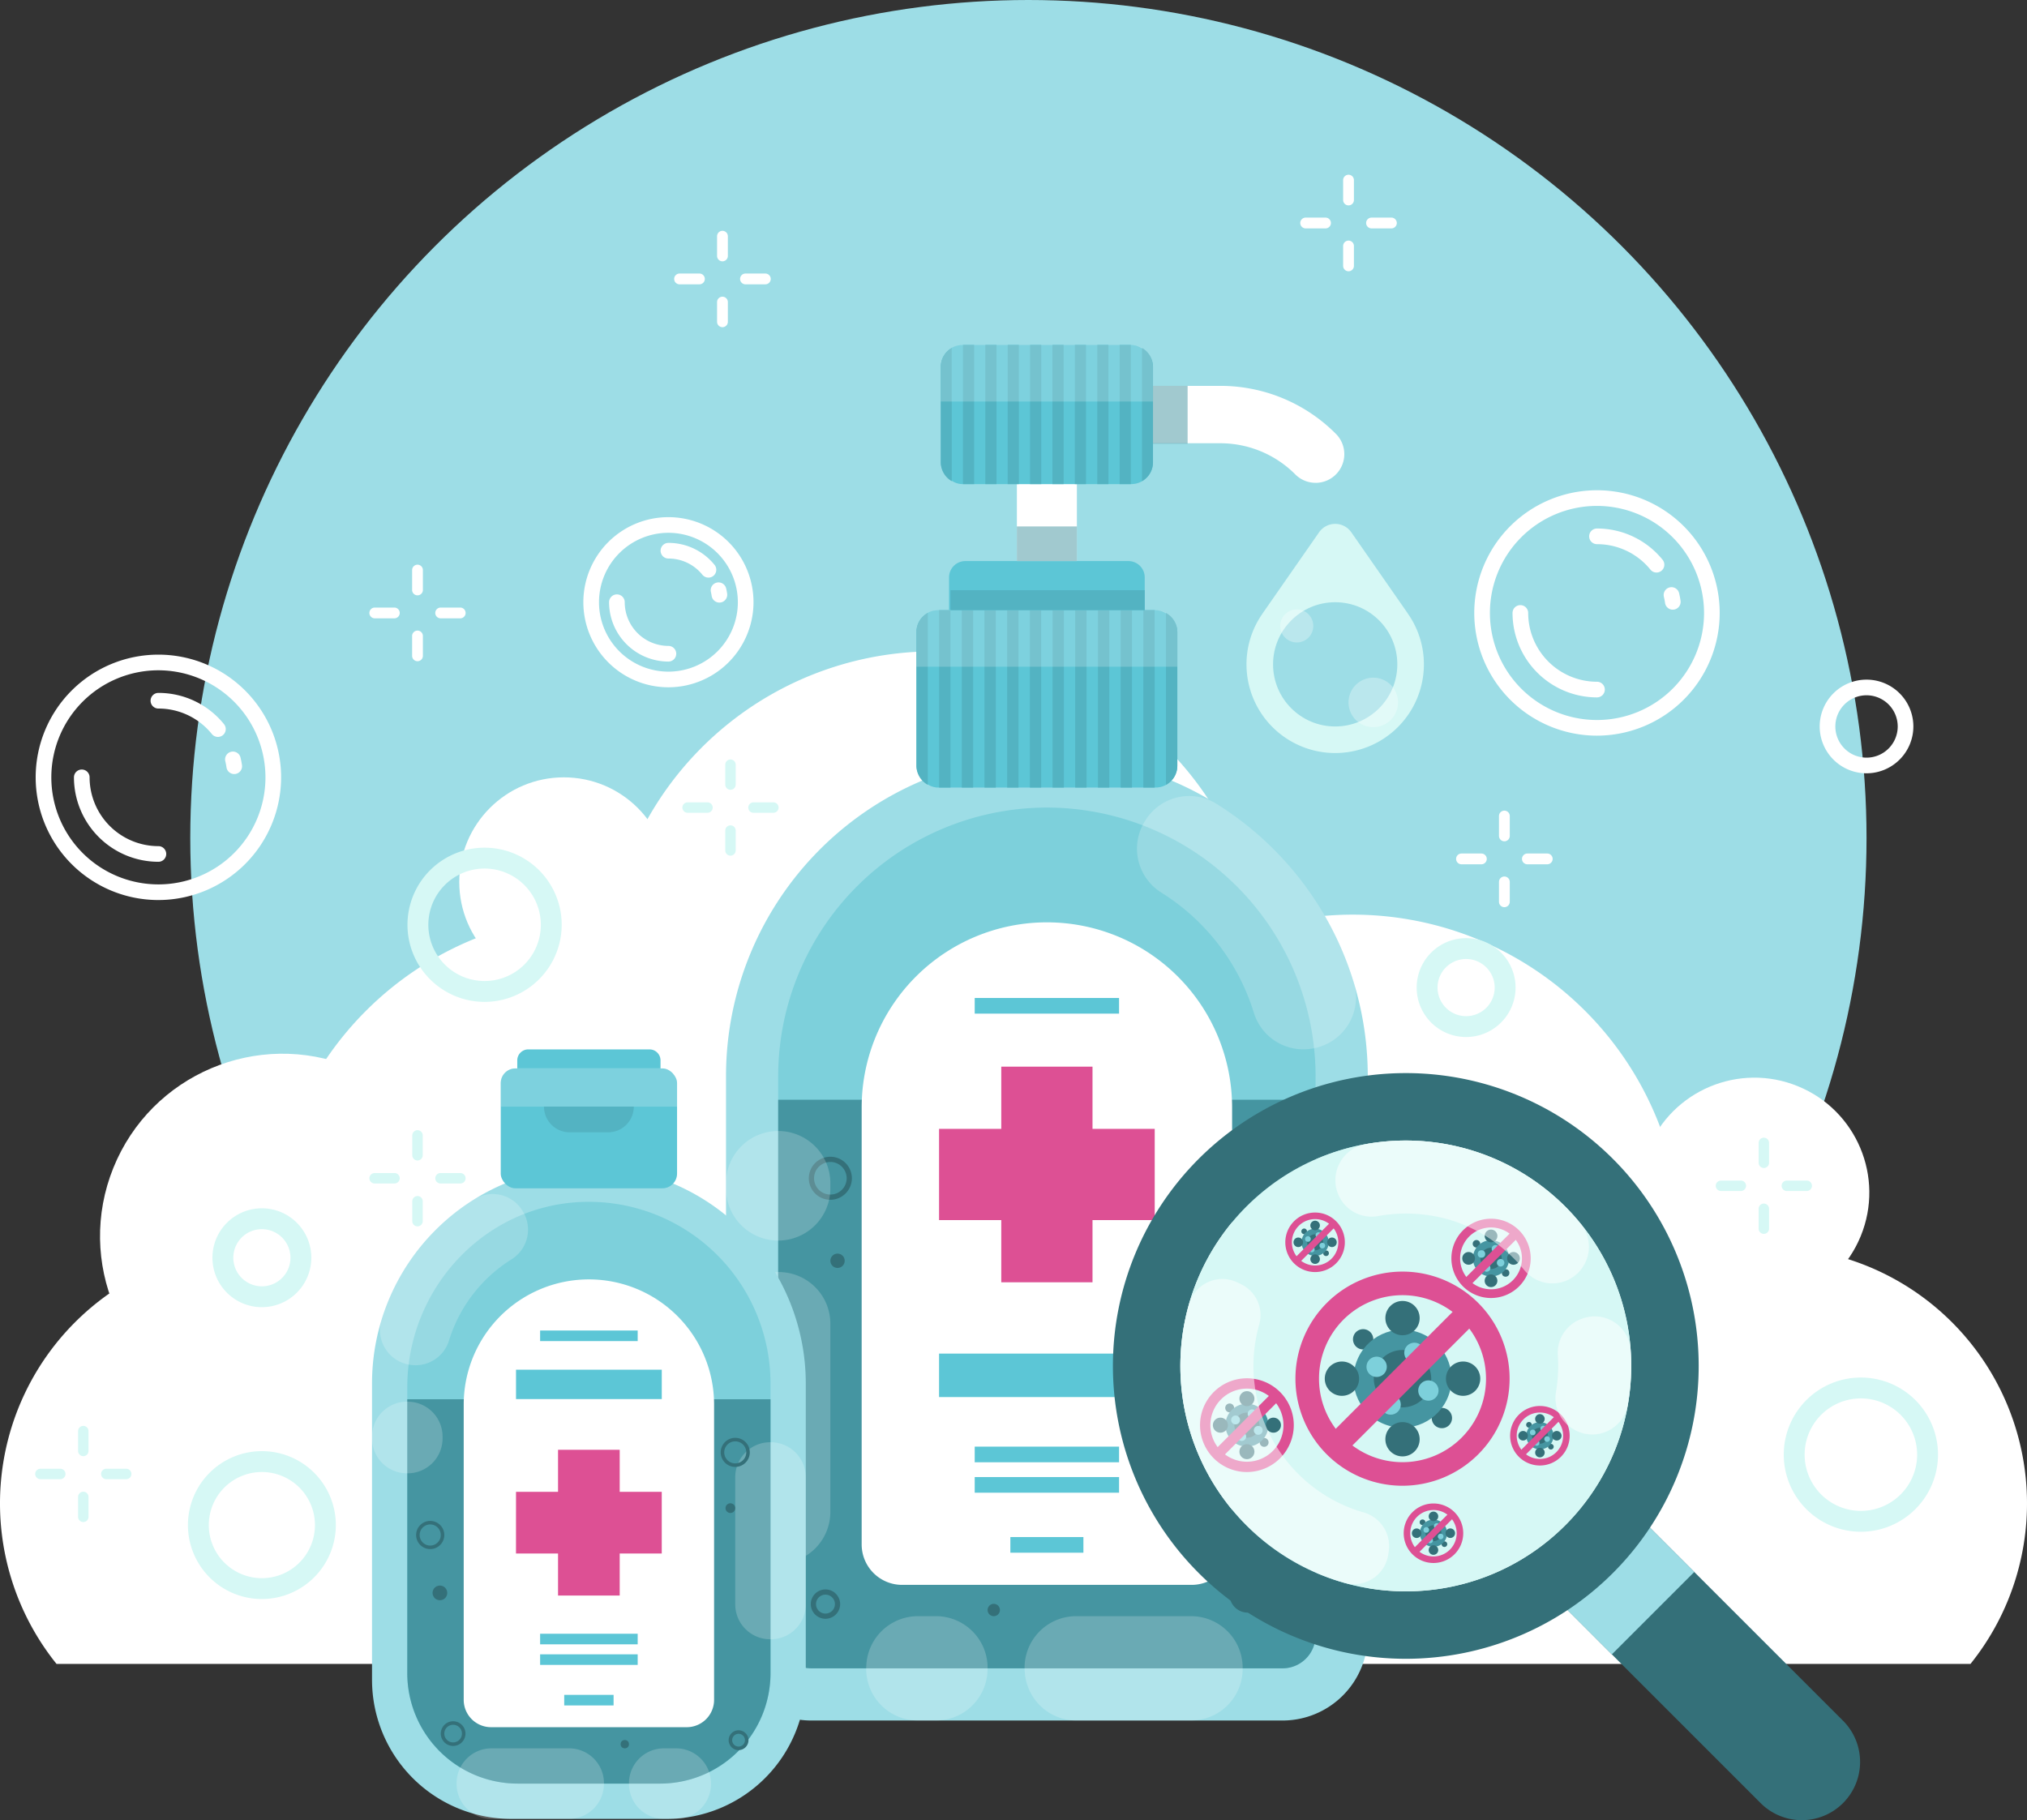 <svg xmlns="http://www.w3.org/2000/svg" width="388.498" height="348.902" viewBox="0 0 388.498 348.902">
  <rect x="0" y="0" width="388.498" height="348.902" fill="#333333" stroke="none"/>
  <g id="Grupo_2004" data-name="Grupo 2004" transform="translate(-3121.07 712.462)">
    <circle id="Elipse_621" data-name="Elipse 621" cx="160.637" cy="160.637" r="160.637" transform="translate(3157.538 -712.462)" fill="#9ddde6"/>
    <circle id="Elipse_622" data-name="Elipse 622" cx="20.043" cy="20.043" r="20.043" transform="translate(3209.094 -563.455)" fill="#fff"/>
    <circle id="Elipse_623" data-name="Elipse 623" cx="22.019" cy="22.019" r="22.019" transform="matrix(0.378, -0.926, 0.926, 0.378, 3428.608, -471.795)" fill="#fff"/>
    <g id="Grupo_1769" data-name="Grupo 1769" transform="translate(2462.025 -948.754)">
      <path id="Trazado_8707" data-name="Trazado 8707" d="M965.126,377.307a23.52,23.52,0,1,1,23.519-23.52A23.547,23.547,0,0,1,965.126,377.307Zm0-44.039a20.52,20.52,0,1,0,20.519,20.519A20.543,20.543,0,0,0,965.126,333.268Z" fill="#fff"/>
      <path id="Trazado_8708" data-name="Trazado 8708" d="M979.656,353.158a1.5,1.5,0,0,1-1.483-1.285q-.088-.613-.233-1.208a1.5,1.5,0,0,1,2.914-.709c.118.485.215.985.288,1.486a1.5,1.5,0,0,1-1.268,1.7A1.471,1.471,0,0,1,979.656,353.158Z" fill="#fff"/>
      <path id="Trazado_8709" data-name="Trazado 8709" d="M965.126,369.974a16.206,16.206,0,0,1-16.187-16.187,1.5,1.5,0,0,1,3,0,13.2,13.2,0,0,0,13.187,13.187,1.5,1.5,0,0,1,0,3Z" fill="#fff"/>
      <path id="Trazado_8710" data-name="Trazado 8710" d="M976.536,346.039a1.5,1.5,0,0,1-1.166-.554,13.139,13.139,0,0,0-10.244-4.883,1.5,1.5,0,0,1,0-3,16.13,16.13,0,0,1,12.574,5.992,1.5,1.5,0,0,1-1.164,2.445Z" fill="#fff"/>
    </g>
    <g id="Grupo_1770" data-name="Grupo 1770" transform="translate(2462.025 -948.754)">
      <path id="Trazado_8711" data-name="Trazado 8711" d="M689.405,408.818a23.52,23.52,0,1,1,23.518-23.52A23.547,23.547,0,0,1,689.405,408.818Zm0-44.039A20.52,20.52,0,1,0,709.923,385.3,20.543,20.543,0,0,0,689.405,364.779Z" fill="#fff"/>
      <path id="Trazado_8712" data-name="Trazado 8712" d="M703.935,384.668a1.5,1.5,0,0,1-1.482-1.284q-.09-.613-.234-1.208a1.5,1.5,0,0,1,2.914-.709c.119.484.215.984.289,1.485a1.5,1.5,0,0,1-1.269,1.7A1.612,1.612,0,0,1,703.935,384.668Z" fill="#fff"/>
      <path id="Trazado_8713" data-name="Trazado 8713" d="M689.405,401.485A16.206,16.206,0,0,1,673.218,385.3a1.5,1.5,0,0,1,3,0,13.2,13.2,0,0,0,13.187,13.187,1.5,1.5,0,0,1,0,3Z" fill="#fff"/>
      <path id="Trazado_8714" data-name="Trazado 8714" d="M700.815,377.55a1.494,1.494,0,0,1-1.165-.555,13.144,13.144,0,0,0-10.245-4.882,1.5,1.5,0,0,1,0-3,16.127,16.127,0,0,1,12.573,5.992,1.5,1.5,0,0,1-1.163,2.445Z" fill="#fff"/>
    </g>
    <g id="Grupo_1771" data-name="Grupo 1771" transform="translate(2462.025 -948.754)">
      <path id="Trazado_8715" data-name="Trazado 8715" d="M787.156,368.036a16.306,16.306,0,1,1,16.307-16.306A16.325,16.325,0,0,1,787.156,368.036Zm0-29.612a13.306,13.306,0,1,0,13.307,13.306A13.321,13.321,0,0,0,787.156,338.424Z" fill="#fff"/>
      <path id="Trazado_8716" data-name="Trazado 8716" d="M796.926,351.8a1.5,1.5,0,0,1-1.482-1.282c-.038-.261-.088-.517-.148-.769a1.5,1.5,0,0,1,2.914-.709q.126.513.2,1.042a1.5,1.5,0,0,1-1.267,1.7A1.635,1.635,0,0,1,796.926,351.8Z" fill="#fff"/>
      <path id="Trazado_8717" data-name="Trazado 8717" d="M787.156,363.105a11.387,11.387,0,0,1-11.374-11.375,1.5,1.5,0,0,1,3,0,8.384,8.384,0,0,0,8.374,8.375,1.5,1.5,0,0,1,0,3Z" fill="#fff"/>
      <path id="Trazado_8718" data-name="Trazado 8718" d="M794.829,347.012a1.5,1.5,0,0,1-1.166-.555,8.349,8.349,0,0,0-6.507-3.1,1.5,1.5,0,0,1,0-3,11.334,11.334,0,0,1,8.837,4.212,1.5,1.5,0,0,1-1.164,2.445Z" fill="#fff"/>
    </g>
    <circle id="Elipse_624" data-name="Elipse 624" cx="34.967" cy="34.967" r="34.967" transform="translate(3129.697 -456.182) rotate(-67.997)" fill="#fff"/>
    <path id="Trazado_8719" data-name="Trazado 8719" d="M998.424,475.37a49,49,0,0,0-17.263,3.128c.08-1.3.134-2.606.134-3.926a62.966,62.966,0,0,0-81.058-60.3,62.958,62.958,0,0,0-123.905-2.589c-.875-.036-1.752-.066-2.637-.066a62.953,62.953,0,0,0-62.953,62.952c0,.291.018.578.022.868-.861-.045-1.728-.07-2.6-.07a49.108,49.108,0,0,0-38.284,79.878h366.828a49.108,49.108,0,0,0-38.284-79.878Z" transform="translate(2462.025 -948.754)" fill="#fff"/>
    <g id="Grupo_1775" data-name="Grupo 1775" transform="translate(2462.025 -948.754)">
      <g id="Grupo_1772" data-name="Grupo 1772">
        <path id="Trazado_8720" data-name="Trazado 8720" d="M911.193,328.842a5.48,5.48,0,0,1-3.888-1.611,20.259,20.259,0,0,0-14.419-5.973H876.193a5.5,5.5,0,0,1,0-11h16.693a31.182,31.182,0,0,1,22.2,9.2,5.5,5.5,0,0,1-3.889,9.389Z" fill="#fff"/>
      </g>
      <path id="Rectángulo_899" data-name="Rectángulo 899" d="M61.5,0h0A61.5,61.5,0,0,1,123,61.5V168.667A16.333,16.333,0,0,1,106.667,185H16.333A16.333,16.333,0,0,1,0,168.667V61.5A61.5,61.5,0,0,1,61.5,0Z" transform="translate(798.193 381.092)" fill="#9ddde6"/>
      <path id="Trazado_8721" data-name="Trazado 8721" d="M859.693,391.092a51.559,51.559,0,0,1,51.5,51.5V549.758a6.34,6.34,0,0,1-6.333,6.334H814.527a6.341,6.341,0,0,1-6.334-6.334V442.592A51.559,51.559,0,0,1,859.693,391.092Z" fill="#7dd0db"/>
      <path id="Trazado_8722" data-name="Trazado 8722" d="M808.193,447.092V549.758a6.341,6.341,0,0,0,6.334,6.334H904.86a6.34,6.34,0,0,0,6.333-6.334V447.092Z" fill="#4595a1"/>
      <rect id="Rectángulo_900" data-name="Rectángulo 900" width="50" height="34" rx="4.167" transform="translate(834.693 353.259)" fill="#5cc6d6"/>
      <g id="Grupo_1773" data-name="Grupo 1773">
        <rect id="Rectángulo_901" data-name="Rectángulo 901" width="2.173" height="34" transform="translate(856.426 353.258)" fill="#53b3c2"/>
        <rect id="Rectángulo_902" data-name="Rectángulo 902" width="2.173" height="34" transform="translate(852.08 353.258)" fill="#53b3c2"/>
        <rect id="Rectángulo_903" data-name="Rectángulo 903" width="2.173" height="34" transform="translate(843.386 353.258)" fill="#53b3c2"/>
        <rect id="Rectángulo_904" data-name="Rectángulo 904" width="2.173" height="34" transform="translate(878.174 353.258)" fill="#53b3c2"/>
        <rect id="Rectángulo_905" data-name="Rectángulo 905" width="2.173" height="34" transform="translate(839.04 353.258)" fill="#53b3c2"/>
        <rect id="Rectángulo_906" data-name="Rectángulo 906" width="2.173" height="34" transform="translate(847.733 353.258)" fill="#53b3c2"/>
        <path id="Trazado_8723" data-name="Trazado 8723" d="M836.867,386.729V353.788a4.146,4.146,0,0,0-2.174,3.637v25.667A4.146,4.146,0,0,0,836.867,386.729Z" fill="#53b3c2"/>
        <path id="Trazado_8724" data-name="Trazado 8724" d="M882.52,353.788v32.941a4.147,4.147,0,0,0,2.173-3.637V357.425A4.147,4.147,0,0,0,882.52,353.788Z" fill="#53b3c2"/>
        <rect id="Rectángulo_907" data-name="Rectángulo 907" width="2.173" height="34" transform="translate(873.827 353.258)" fill="#53b3c2"/>
        <rect id="Rectángulo_908" data-name="Rectángulo 908" width="2.173" height="34" transform="translate(869.48 353.258)" fill="#53b3c2"/>
        <rect id="Rectángulo_909" data-name="Rectángulo 909" width="2.173" height="34" transform="translate(860.773 353.258)" fill="#53b3c2"/>
        <rect id="Rectángulo_910" data-name="Rectángulo 910" width="2.173" height="34" transform="translate(865.119 353.258)" fill="#53b3c2"/>
      </g>
      <path id="Rectángulo_911" data-name="Rectángulo 911" d="M3.125,0h31.25A3.125,3.125,0,0,1,37.5,3.125V9.417a0,0,0,0,1,0,0H0a0,0,0,0,1,0,0V3.125A3.125,3.125,0,0,1,3.125,0Z" transform="translate(840.943 343.842)" fill="#5cc6d6"/>
      <rect id="Rectángulo_912" data-name="Rectángulo 912" width="11.5" height="22.5" transform="translate(853.943 321.342)" fill="#fff"/>
      <rect id="Rectángulo_913" data-name="Rectángulo 913" width="40.667" height="26.667" rx="4.167" transform="translate(839.36 302.425)" fill="#5cc6d6"/>
      <path id="Trazado_8725" data-name="Trazado 8725" d="M887.443,540.092h-55.5a7.75,7.75,0,0,1-7.75-7.75v-83.75a35.5,35.5,0,0,1,35.5-35.5h0a35.5,35.5,0,0,1,35.5,35.5v83.75A7.75,7.75,0,0,1,887.443,540.092Z" fill="#fff"/>
      <path id="Trazado_8726" data-name="Trazado 8726" d="M880.36,452.682H868.437V440.759H850.95v11.923H839.027v17.487H850.95v11.923h17.487V470.169H880.36Z" fill="#dd5094"/>
      <rect id="Rectángulo_914" data-name="Rectángulo 914" width="41.333" height="8.333" transform="translate(839.027 495.759)" fill="#5cc6d6"/>
      <rect id="Rectángulo_915" data-name="Rectángulo 915" width="27.667" height="3" transform="translate(845.86 513.592)" fill="#5cc6d6"/>
      <rect id="Rectángulo_916" data-name="Rectángulo 916" width="27.667" height="3" transform="translate(845.86 519.425)" fill="#5cc6d6"/>
      <rect id="Rectángulo_917" data-name="Rectángulo 917" width="27.667" height="3" transform="translate(845.86 427.592)" fill="#5cc6d6"/>
      <rect id="Rectángulo_918" data-name="Rectángulo 918" width="14" height="3" transform="translate(852.693 530.925)" fill="#5cc6d6"/>
      <path id="Trazado_8727" data-name="Trazado 8727" d="M910.472,437.3l.2-.034A9.942,9.942,0,0,0,918.5,424.54a61.653,61.653,0,0,0-26.36-34.2,9.883,9.883,0,0,0-13.6,3.257c-.037.062-.075.123-.112.184a9.922,9.922,0,0,0,3.2,13.607A41.675,41.675,0,0,1,899.358,430.4,9.909,9.909,0,0,0,910.472,437.3Z" fill="#fff" opacity="0.2"/>
      <path id="Trazado_8728" data-name="Trazado 8728" d="M910.855,447.782l-.2.008a9.892,9.892,0,0,0-9.462,9.886v.516a9.9,9.9,0,0,0,9.9,9.9h.2a9.9,9.9,0,0,0,9.9-9.9v-.525A9.9,9.9,0,0,0,910.855,447.782Z" fill="#fff" opacity="0.2"/>
      <path id="Trazado_8729" data-name="Trazado 8729" d="M798.193,490.043V526.11A9.9,9.9,0,0,0,807.856,536l.2,0a9.9,9.9,0,0,0,10.136-9.894V490.033a9.9,9.9,0,0,0-10.4-9.892l-.2.011A9.922,9.922,0,0,0,798.193,490.043Z" fill="#fff" opacity="0.2"/>
      <path id="Trazado_8730" data-name="Trazado 8730" d="M838.435,546.092h-3.458a9.906,9.906,0,0,0-9.881,9.242l-.014.2a9.9,9.9,0,0,0,9.881,10.557h3.464a9.891,9.891,0,0,0,9.888-9.511l.008-.2A9.9,9.9,0,0,0,838.435,546.092Z" fill="#fff" opacity="0.2"/>
      <path id="Trazado_8731" data-name="Trazado 8731" d="M887.309,546.092H865.321a9.885,9.885,0,0,0-9.868,10.726l.018.2a9.927,9.927,0,0,0,9.867,9.074h21.975a9.913,9.913,0,0,0,9.9-10.116l0-.2A9.889,9.889,0,0,0,887.309,546.092Z" fill="#fff" opacity="0.2"/>
      <path id="Trazado_8732" data-name="Trazado 8732" d="M880.527,353.258H838.86a4.167,4.167,0,0,0-4.167,4.167v6.667h50v-6.667A4.167,4.167,0,0,0,880.527,353.258Z" fill="#fff" opacity="0.2"/>
      <g id="Grupo_1774" data-name="Grupo 1774">
        <rect id="Rectángulo_919" data-name="Rectángulo 919" width="2.144" height="26.667" transform="translate(843.604 302.425)" fill="#53b3c2"/>
        <rect id="Rectángulo_920" data-name="Rectángulo 920" width="2.144" height="26.667" transform="translate(847.892 302.425)" fill="#53b3c2"/>
        <rect id="Rectángulo_921" data-name="Rectángulo 921" width="2.144" height="26.667" transform="translate(852.181 302.425)" fill="#53b3c2"/>
        <path id="Trazado_8733" data-name="Trazado 8733" d="M877.927,302.994v25.529a4.15,4.15,0,0,0,2.1-3.6V306.592A4.15,4.15,0,0,0,877.927,302.994Z" fill="#53b3c2"/>
        <rect id="Rectángulo_922" data-name="Rectángulo 922" width="2.144" height="26.667" transform="translate(873.638 302.425)" fill="#53b3c2"/>
        <path id="Trazado_8734" data-name="Trazado 8734" d="M841.459,302.994a4.149,4.149,0,0,0-2.1,3.6v18.333a4.149,4.149,0,0,0,2.1,3.6Z" fill="#53b3c2"/>
        <rect id="Rectángulo_923" data-name="Rectángulo 923" width="2.144" height="26.667" transform="translate(869.35 302.425)" fill="#53b3c2"/>
        <rect id="Rectángulo_924" data-name="Rectángulo 924" width="2.144" height="26.667" transform="translate(865.047 302.425)" fill="#53b3c2"/>
        <rect id="Rectángulo_925" data-name="Rectángulo 925" width="2.144" height="26.667" transform="translate(856.47 302.425)" fill="#53b3c2"/>
        <rect id="Rectángulo_926" data-name="Rectángulo 926" width="2.144" height="26.667" transform="translate(860.758 302.425)" fill="#53b3c2"/>
      </g>
      <path id="Trazado_8735" data-name="Trazado 8735" d="M875.844,302.425H843.527a4.167,4.167,0,0,0-4.167,4.167v6.666h40.65v-6.666A4.167,4.167,0,0,0,875.844,302.425Z" fill="#fff" opacity="0.2"/>
      <rect id="Rectángulo_927" data-name="Rectángulo 927" width="37.23" height="3.833" transform="translate(841.213 349.425)" fill="#53b3c2"/>
      <rect id="Rectángulo_928" data-name="Rectángulo 928" width="11.5" height="6.64" transform="translate(853.943 337.202)" fill="#4595a1" opacity="0.5"/>
      <rect id="Rectángulo_929" data-name="Rectángulo 929" width="11.083" height="6.64" transform="translate(886.666 310.258) rotate(90)" fill="#4595a1" opacity="0.5"/>
      <path id="Trazado_8736" data-name="Trazado 8736" d="M904.688,489.58a3.994,3.994,0,1,1,3.994-3.994A4,4,0,0,1,904.688,489.58Zm0-6.988a2.994,2.994,0,1,0,2.994,2.994A3,3,0,0,0,904.688,482.592Z" fill="#347079"/>
      <path id="Trazado_8737" data-name="Trazado 8737" d="M904.027,502.008a2.083,2.083,0,1,0-2.084,2.084A2.084,2.084,0,0,0,904.027,502.008Z" fill="#347079"/>
      <path id="Trazado_8738" data-name="Trazado 8738" d="M850.693,544.911a1.181,1.181,0,1,0-1.181,1.181A1.182,1.182,0,0,0,850.693,544.911Z" fill="#347079"/>
      <circle id="Elipse_625" data-name="Elipse 625" cx="1.375" cy="1.375" r="1.375" transform="translate(818.193 476.592)" fill="#347079"/>
      <path id="Trazado_8739" data-name="Trazado 8739" d="M898.193,545.41a3.5,3.5,0,1,1,3.5-3.5A3.5,3.5,0,0,1,898.193,545.41Zm0-6a2.5,2.5,0,1,0,2.5,2.5A2.5,2.5,0,0,0,898.193,539.41Z" fill="#347079"/>
      <path id="Trazado_8740" data-name="Trazado 8740" d="M817.256,546.592a2.813,2.813,0,1,1,2.812-2.812A2.816,2.816,0,0,1,817.256,546.592Zm0-4.625a1.813,1.813,0,1,0,1.812,1.813A1.815,1.815,0,0,0,817.256,541.967Z" fill="#347079"/>
      <path id="Trazado_8741" data-name="Trazado 8741" d="M818.193,466.276a4.125,4.125,0,1,1,4.125-4.125A4.13,4.13,0,0,1,818.193,466.276Zm0-7.25a3.125,3.125,0,1,0,3.125,3.125A3.129,3.129,0,0,0,818.193,459.026Z" fill="#347079"/>
      <path id="Trazado_8742" data-name="Trazado 8742" d="M808.193,474.092h0a10,10,0,0,0,10-10v-1a10,10,0,0,0-10-10h0a10,10,0,0,0-10,10v1A10,10,0,0,0,808.193,474.092Z" fill="#fff" opacity="0.2"/>
    </g>
    <g id="Grupo_1789" data-name="Grupo 1789" transform="translate(2462.025 -948.754)">
      <path id="Trazado_8743" data-name="Trazado 8743" d="M1012.28,581.923h0a11.165,11.165,0,0,1-15.791,0L955.469,540.9l15.791-15.791,41.02,41.019A11.167,11.167,0,0,1,1012.28,581.923Z" fill="#347079"/>
      <rect id="Rectángulo_930" data-name="Rectángulo 930" width="22.332" height="13.608" transform="translate(958.356 543.79) rotate(-45)" fill="#9ddde6"/>
      <path id="Trazado_8744" data-name="Trazado 8744" d="M888.789,458.433a56.135,56.135,0,1,0,79.387,0A56.134,56.134,0,0,0,888.789,458.433Zm70.245,70.245a43.207,43.207,0,1,1,0-61.1A43.206,43.206,0,0,1,959.034,528.678Z" fill="#347079"/>
      <circle id="Elipse_626" data-name="Elipse 626" cx="43.207" cy="43.207" r="43.207" transform="translate(885.276 454.919)" fill="#d6f8f5"/>
      <g id="Grupo_1777" data-name="Grupo 1777">
        <g id="Grupo_1776" data-name="Grupo 1776">
          <path id="Trazado_8745" data-name="Trazado 8745" d="M921.682,491.644a1.945,1.945,0,1,0,0,2.751A1.945,1.945,0,0,0,921.682,491.644Z" fill="#347079"/>
          <path id="Trazado_8746" data-name="Trazado 8746" d="M918.932,506.738a1.945,1.945,0,1,0,2.75,0A1.945,1.945,0,0,0,918.932,506.738Z" fill="#347079"/>
          <path id="Trazado_8747" data-name="Trazado 8747" d="M934.026,509.489a1.945,1.945,0,1,0,0-2.751A1.943,1.943,0,0,0,934.026,509.489Z" fill="#347079"/>
          <path id="Trazado_8748" data-name="Trazado 8748" d="M936.776,494.395a1.945,1.945,0,1,0-2.75,0A1.945,1.945,0,0,0,936.776,494.395Z" fill="#347079"/>
          <circle id="Elipse_627" data-name="Elipse 627" cx="9.393" cy="9.393" r="9.393" transform="translate(915.8 506.15) rotate(-69.854)" fill="#4595a1"/>
          <path id="Trazado_8749" data-name="Trazado 8749" d="M933.356,500.567a5.5,5.5,0,1,0-5.5,5.5A5.5,5.5,0,0,0,933.356,500.567Z" fill="#347079"/>
          <circle id="Elipse_628" data-name="Elipse 628" cx="3.288" cy="3.288" r="3.288" transform="translate(924.566 485.667)" fill="#347079"/>
          <path id="Trazado_8750" data-name="Trazado 8750" d="M916.242,497.279a3.288,3.288,0,1,0,3.288,3.288A3.288,3.288,0,0,0,916.242,497.279Z" fill="#347079"/>
          <circle id="Elipse_629" data-name="Elipse 629" cx="3.288" cy="3.288" r="3.288" transform="translate(924.566 508.89)" fill="#347079"/>
          <path id="Trazado_8751" data-name="Trazado 8751" d="M939.466,503.855a3.288,3.288,0,1,0-3.288-3.288A3.288,3.288,0,0,0,939.466,503.855Z" fill="#347079"/>
          <circle id="Elipse_630" data-name="Elipse 630" cx="1.945" cy="1.945" r="1.945" transform="translate(928.184 493.664)" fill="#7dd0db"/>
          <path id="Trazado_8752" data-name="Trazado 8752" d="M924.271,496.917a1.945,1.945,0,1,0,0,2.75A1.943,1.943,0,0,0,924.271,496.917Z" fill="#7dd0db"/>
          <circle id="Elipse_631" data-name="Elipse 631" cx="1.945" cy="1.945" r="1.945" transform="translate(923.634 503.58)" fill="#7dd0db"/>
          <path id="Trazado_8753" data-name="Trazado 8753" d="M931.437,504.217a1.945,1.945,0,1,0,0-2.751A1.943,1.943,0,0,0,931.437,504.217Z" fill="#7dd0db"/>
        </g>
        <path id="Trazado_8754" data-name="Trazado 8754" d="M927.854,521.091a20.525,20.525,0,1,1,20.525-20.524A20.547,20.547,0,0,1,927.854,521.091Zm0-36.529a16.005,16.005,0,1,0,16.005,16A16.023,16.023,0,0,0,927.854,484.562Z" fill="#dd5094"/>
        <rect id="Rectángulo_931" data-name="Rectángulo 931" width="36.519" height="4.519" transform="translate(913.348 511.878) rotate(-45)" fill="#dd5094"/>
      </g>
      <g id="Grupo_1779" data-name="Grupo 1779">
        <g id="Grupo_1778" data-name="Grupo 1778">
          <path id="Trazado_8755" data-name="Trazado 8755" d="M942.537,474.2a.72.72,0,1,0,0,1.018A.721.721,0,0,0,942.537,474.2Z" fill="#347079"/>
          <path id="Trazado_8756" data-name="Trazado 8756" d="M941.518,479.791a.72.72,0,1,0,1.019,0A.72.72,0,0,0,941.518,479.791Z" fill="#347079"/>
          <circle id="Elipse_632" data-name="Elipse 632" cx="0.72" cy="0.72" r="0.72" transform="translate(946.895 479.58)" fill="#347079"/>
          <circle id="Elipse_633" data-name="Elipse 633" cx="0.72" cy="0.72" r="0.72" transform="translate(946.895 473.992)" fill="#347079"/>
          <path id="Trazado_8757" data-name="Trazado 8757" d="M948.3,477.506a3.478,3.478,0,1,0-3.478,3.478A3.478,3.478,0,0,0,948.3,477.506Z" fill="#4595a1"/>
          <path id="Trazado_8758" data-name="Trazado 8758" d="M946.858,477.506a2.036,2.036,0,1,0-2.037,2.037A2.036,2.036,0,0,0,946.858,477.506Z" fill="#347079"/>
          <path id="Trazado_8759" data-name="Trazado 8759" d="M946.039,473.208a1.217,1.217,0,1,0-1.218,1.217A1.218,1.218,0,0,0,946.039,473.208Z" fill="#347079"/>
          <path id="Trazado_8760" data-name="Trazado 8760" d="M940.523,476.289a1.217,1.217,0,1,0,1.217,1.217A1.217,1.217,0,0,0,940.523,476.289Z" fill="#347079"/>
          <path id="Trazado_8761" data-name="Trazado 8761" d="M943.6,481.8a1.217,1.217,0,1,0,1.217-1.217A1.217,1.217,0,0,0,943.6,481.8Z" fill="#347079"/>
          <path id="Trazado_8762" data-name="Trazado 8762" d="M949.12,478.724a1.217,1.217,0,1,0-1.217-1.218A1.217,1.217,0,0,0,949.12,478.724Z" fill="#347079"/>
          <path id="Trazado_8763" data-name="Trazado 8763" d="M946.173,476.18a.72.72,0,1,0-1.019,0A.72.72,0,0,0,946.173,476.18Z" fill="#7dd0db"/>
          <circle id="Elipse_634" data-name="Elipse 634" cx="0.72" cy="0.72" r="0.72" transform="translate(942.266 475.944)" fill="#7dd0db"/>
          <circle id="Elipse_635" data-name="Elipse 635" cx="0.72" cy="0.72" r="0.72" transform="translate(943.259 478.622)" fill="#7dd0db"/>
          <path id="Trazado_8764" data-name="Trazado 8764" d="M946.148,478.858a.72.72,0,1,0,0-1.019A.72.72,0,0,0,946.148,478.858Z" fill="#7dd0db"/>
        </g>
        <path id="Trazado_8765" data-name="Trazado 8765" d="M944.821,485.105a7.6,7.6,0,1,1,7.6-7.6A7.607,7.607,0,0,1,944.821,485.105Zm0-13.524a5.925,5.925,0,1,0,5.925,5.925A5.931,5.931,0,0,0,944.821,471.581Z" fill="#dd5094"/>
        <rect id="Rectángulo_932" data-name="Rectángulo 932" width="13.519" height="1.674" transform="translate(939.451 481.694) rotate(-45)" fill="#dd5094"/>
      </g>
      <g id="Grupo_1781" data-name="Grupo 1781">
        <g id="Grupo_1780" data-name="Grupo 1780">
          <path id="Trazado_8766" data-name="Trazado 8766" d="M895.33,505.573a.851.851,0,1,0,0,1.2A.85.85,0,0,0,895.33,505.573Z" fill="#347079"/>
          <path id="Trazado_8767" data-name="Trazado 8767" d="M894.126,512.18a.851.851,0,1,0,1.2,0A.851.851,0,0,0,894.126,512.18Z" fill="#347079"/>
          <circle id="Elipse_636" data-name="Elipse 636" cx="0.851" cy="0.851" r="0.851" transform="translate(900.483 511.93)" fill="#347079"/>
          <circle id="Elipse_637" data-name="Elipse 637" cx="0.851" cy="0.851" r="0.851" transform="translate(900.483 505.323)" fill="#347079"/>
          <path id="Trazado_8768" data-name="Trazado 8768" d="M902.143,509.478a4.112,4.112,0,1,0-4.112,4.112A4.111,4.111,0,0,0,902.143,509.478Z" fill="#4595a1"/>
          <path id="Trazado_8769" data-name="Trazado 8769" d="M900.44,509.478a2.409,2.409,0,1,0-2.409,2.408A2.409,2.409,0,0,0,900.44,509.478Z" fill="#347079"/>
          <circle id="Elipse_638" data-name="Elipse 638" cx="1.439" cy="1.439" r="1.439" transform="translate(896.592 502.957)" fill="#347079"/>
          <path id="Trazado_8770" data-name="Trazado 8770" d="M892.949,508.039a1.439,1.439,0,1,0,1.439,1.439A1.439,1.439,0,0,0,892.949,508.039Z" fill="#347079"/>
          <circle id="Elipse_639" data-name="Elipse 639" cx="1.439" cy="1.439" r="1.439" transform="translate(896.592 513.121)" fill="#347079"/>
          <path id="Trazado_8771" data-name="Trazado 8771" d="M903.114,510.917a1.439,1.439,0,1,0-1.439-1.439A1.439,1.439,0,0,0,903.114,510.917Z" fill="#347079"/>
          <circle id="Elipse_640" data-name="Elipse 640" cx="0.851" cy="0.851" r="0.851" transform="translate(898.176 506.457)" fill="#7dd0db"/>
          <path id="Trazado_8772" data-name="Trazado 8772" d="M896.463,507.881a.851.851,0,1,0,0,1.2A.85.85,0,0,0,896.463,507.881Z" fill="#7dd0db"/>
          <path id="Trazado_8773" data-name="Trazado 8773" d="M896.434,511.046a.851.851,0,1,0,1.2,0A.85.85,0,0,0,896.434,511.046Z" fill="#7dd0db"/>
          <circle id="Elipse_641" data-name="Elipse 641" cx="0.851" cy="0.851" r="0.851" transform="translate(899.35 509.622)" fill="#7dd0db"/>
        </g>
        <path id="Trazado_8774" data-name="Trazado 8774" d="M898.032,518.462a8.984,8.984,0,1,1,8.983-8.984A8.995,8.995,0,0,1,898.032,518.462Zm0-15.989a7.006,7.006,0,1,0,7.005,7.005A7.014,7.014,0,0,0,898.032,502.473Z" fill="#dd5094"/>
        <rect id="Rectángulo_933" data-name="Rectángulo 933" width="15.984" height="1.978" transform="translate(891.682 514.429) rotate(-45)" fill="#dd5094"/>
      </g>
      <g id="Grupo_1783" data-name="Grupo 1783">
        <g id="Grupo_1782" data-name="Grupo 1782">
          <path id="Trazado_8775" data-name="Trazado 8775" d="M952.474,509.026a.541.541,0,1,0,0,.765A.54.54,0,0,0,952.474,509.026Z" fill="#347079"/>
          <path id="Trazado_8776" data-name="Trazado 8776" d="M951.71,513.222a.54.54,0,1,0,.764,0A.538.538,0,0,0,951.71,513.222Z" fill="#347079"/>
          <path id="Trazado_8777" data-name="Trazado 8777" d="M955.905,513.986a.541.541,0,1,0,0-.764A.54.54,0,0,0,955.905,513.986Z" fill="#347079"/>
          <path id="Trazado_8778" data-name="Trazado 8778" d="M956.67,509.791a.541.541,0,1,0-.765,0A.541.541,0,0,0,956.67,509.791Z" fill="#347079"/>
          <path id="Trazado_8779" data-name="Trazado 8779" d="M956.8,511.506a2.611,2.611,0,1,0-2.611,2.611A2.611,2.611,0,0,0,956.8,511.506Z" fill="#4595a1"/>
          <path id="Trazado_8780" data-name="Trazado 8780" d="M955.719,511.506a1.53,1.53,0,1,0-1.529,1.53A1.53,1.53,0,0,0,955.719,511.506Z" fill="#347079"/>
          <path id="Trazado_8781" data-name="Trazado 8781" d="M955.1,508.279a.914.914,0,1,0-.914.914A.914.914,0,0,0,955.1,508.279Z" fill="#347079"/>
          <path id="Trazado_8782" data-name="Trazado 8782" d="M950.962,510.592a.914.914,0,1,0,.914.914A.914.914,0,0,0,950.962,510.592Z" fill="#347079"/>
          <path id="Trazado_8783" data-name="Trazado 8783" d="M953.276,514.734a.914.914,0,1,0,.914-.914A.914.914,0,0,0,953.276,514.734Z" fill="#347079"/>
          <path id="Trazado_8784" data-name="Trazado 8784" d="M957.417,512.42a.914.914,0,1,0-.914-.914A.914.914,0,0,0,957.417,512.42Z" fill="#347079"/>
          <circle id="Elipse_642" data-name="Elipse 642" cx="0.541" cy="0.541" r="0.541" transform="translate(954.281 509.587)" fill="#7dd0db"/>
          <path id="Trazado_8785" data-name="Trazado 8785" d="M953.194,510.492a.541.541,0,1,0,0,.764A.541.541,0,0,0,953.194,510.492Z" fill="#7dd0db"/>
          <circle id="Elipse_643" data-name="Elipse 643" cx="0.541" cy="0.541" r="0.541" transform="translate(953.017 512.344)" fill="#7dd0db"/>
          <path id="Trazado_8786" data-name="Trazado 8786" d="M955.186,512.521a.541.541,0,1,0,0-.765A.54.54,0,0,0,955.186,512.521Z" fill="#7dd0db"/>
        </g>
        <path id="Trazado_8787" data-name="Trazado 8787" d="M954.19,517.211a5.705,5.705,0,1,1,5.7-5.7A5.712,5.712,0,0,1,954.19,517.211Zm0-10.154a4.449,4.449,0,1,0,4.448,4.449A4.454,4.454,0,0,0,954.19,507.057Z" fill="#dd5094"/>
        <rect id="Rectángulo_934" data-name="Rectángulo 934" width="10.151" height="1.257" transform="translate(950.157 514.65) rotate(-45)" fill="#dd5094"/>
      </g>
      <g id="Grupo_1785" data-name="Grupo 1785">
        <g id="Grupo_1784" data-name="Grupo 1784">
          <path id="Trazado_8788" data-name="Trazado 8788" d="M909.387,471.945a.54.54,0,1,0,0,.764A.54.54,0,0,0,909.387,471.945Z" fill="#347079"/>
          <path id="Trazado_8789" data-name="Trazado 8789" d="M908.623,476.14a.541.541,0,1,0,.764,0A.541.541,0,0,0,908.623,476.14Z" fill="#347079"/>
          <circle id="Elipse_644" data-name="Elipse 644" cx="0.541" cy="0.541" r="0.541" transform="translate(912.66 475.982)" fill="#347079"/>
          <circle id="Elipse_645" data-name="Elipse 645" cx="0.541" cy="0.541" r="0.541" transform="translate(912.66 471.786)" fill="#347079"/>
          <circle id="Elipse_646" data-name="Elipse 646" cx="2.611" cy="2.611" r="2.611" transform="translate(908.492 471.814)" fill="#4595a1"/>
          <path id="Trazado_8790" data-name="Trazado 8790" d="M912.632,474.425a1.529,1.529,0,1,0-1.529,1.529A1.529,1.529,0,0,0,912.632,474.425Z" fill="#347079"/>
          <path id="Trazado_8791" data-name="Trazado 8791" d="M912.017,471.2a.914.914,0,1,0-.914.914A.914.914,0,0,0,912.017,471.2Z" fill="#347079"/>
          <path id="Trazado_8792" data-name="Trazado 8792" d="M907.875,473.511a.914.914,0,1,0,.914.914A.914.914,0,0,0,907.875,473.511Z" fill="#347079"/>
          <path id="Trazado_8793" data-name="Trazado 8793" d="M910.189,477.653a.914.914,0,1,0,.914-.915A.914.914,0,0,0,910.189,477.653Z" fill="#347079"/>
          <path id="Trazado_8794" data-name="Trazado 8794" d="M914.33,475.339a.914.914,0,1,0-.913-.914A.914.914,0,0,0,914.33,475.339Z" fill="#347079"/>
          <path id="Trazado_8795" data-name="Trazado 8795" d="M912.117,473.429a.541.541,0,1,0-.764,0A.54.54,0,0,0,912.117,473.429Z" fill="#7dd0db"/>
          <circle id="Elipse_647" data-name="Elipse 647" cx="0.541" cy="0.541" r="0.541" transform="translate(909.184 473.252)" fill="#7dd0db"/>
          <path id="Trazado_8796" data-name="Trazado 8796" d="M910.088,475.421a.541.541,0,1,0,.765,0A.54.54,0,0,0,910.088,475.421Z" fill="#7dd0db"/>
          <circle id="Elipse_648" data-name="Elipse 648" cx="0.541" cy="0.541" r="0.541" transform="translate(911.94 474.517)" fill="#7dd0db"/>
        </g>
        <path id="Trazado_8797" data-name="Trazado 8797" d="M911.1,480.13a5.705,5.705,0,1,1,5.7-5.705A5.712,5.712,0,0,1,911.1,480.13Zm0-10.154a4.449,4.449,0,1,0,4.449,4.449A4.454,4.454,0,0,0,911.1,469.976Z" fill="#dd5094"/>
        <rect id="Rectángulo_935" data-name="Rectángulo 935" width="10.151" height="1.257" transform="translate(907.07 477.569) rotate(-45)" fill="#dd5094"/>
      </g>
      <g id="Grupo_1787" data-name="Grupo 1787">
        <g id="Grupo_1786" data-name="Grupo 1786">
          <circle id="Elipse_649" data-name="Elipse 649" cx="0.541" cy="0.541" r="0.541" transform="translate(931.147 527.551)" fill="#347079"/>
          <circle id="Elipse_650" data-name="Elipse 650" cx="0.541" cy="0.541" r="0.541" transform="translate(931.147 531.747)" fill="#347079"/>
          <path id="Trazado_8798" data-name="Trazado 8798" d="M935.5,532.67a.541.541,0,1,0,0-.765A.541.541,0,0,0,935.5,532.67Z" fill="#347079"/>
          <path id="Trazado_8799" data-name="Trazado 8799" d="M936.266,528.474a.541.541,0,1,0-.765,0A.54.54,0,0,0,936.266,528.474Z" fill="#347079"/>
          <circle id="Elipse_651" data-name="Elipse 651" cx="2.611" cy="2.611" r="2.611" transform="translate(931.175 527.579)" fill="#4595a1"/>
          <circle id="Elipse_652" data-name="Elipse 652" cx="1.529" cy="1.529" r="1.529" transform="translate(932.256 528.66)" fill="#347079"/>
          <path id="Trazado_8800" data-name="Trazado 8800" d="M934.7,526.962a.914.914,0,1,0-.914.914A.914.914,0,0,0,934.7,526.962Z" fill="#347079"/>
          <circle id="Elipse_653" data-name="Elipse 653" cx="0.914" cy="0.914" r="0.914" transform="translate(929.644 529.276)" fill="#347079"/>
          <path id="Trazado_8801" data-name="Trazado 8801" d="M932.872,533.417a.914.914,0,1,0,.914-.914A.914.914,0,0,0,932.872,533.417Z" fill="#347079"/>
          <path id="Trazado_8802" data-name="Trazado 8802" d="M937.013,531.1a.914.914,0,1,0-.914-.914A.914.914,0,0,0,937.013,531.1Z" fill="#347079"/>
          <circle id="Elipse_654" data-name="Elipse 654" cx="0.541" cy="0.541" r="0.541" transform="translate(933.877 528.271)" fill="#7dd0db"/>
          <path id="Trazado_8803" data-name="Trazado 8803" d="M932.79,529.175a.541.541,0,1,0,0,.765A.541.541,0,0,0,932.79,529.175Z" fill="#7dd0db"/>
          <path id="Trazado_8804" data-name="Trazado 8804" d="M932.771,531.185a.541.541,0,1,0,.765,0A.541.541,0,0,0,932.771,531.185Z" fill="#7dd0db"/>
          <path id="Trazado_8805" data-name="Trazado 8805" d="M934.782,531.2a.54.54,0,1,0,0-.764A.54.54,0,0,0,934.782,531.2Z" fill="#7dd0db"/>
        </g>
        <path id="Trazado_8806" data-name="Trazado 8806" d="M933.786,535.9a5.705,5.705,0,1,1,5.705-5.705A5.712,5.712,0,0,1,933.786,535.9Zm0-10.154a4.449,4.449,0,1,0,4.449,4.449A4.454,4.454,0,0,0,933.786,525.741Z" fill="#dd5094"/>
        <rect id="Rectángulo_936" data-name="Rectángulo 936" width="10.151" height="1.257" transform="translate(929.754 533.333) rotate(-45)" fill="#dd5094"/>
      </g>
      <g id="Grupo_1788" data-name="Grupo 1788" opacity="0.5">
        <path id="Trazado_8807" data-name="Trazado 8807" d="M959.034,467.574a43.189,43.189,0,0,0-38.316-11.95,7.018,7.018,0,0,0-5.332,9.24h0a6.923,6.923,0,0,0,7.75,4.544,29.831,29.831,0,0,1,11.03.051A28.116,28.116,0,0,1,944.7,473.81a30.185,30.185,0,0,1,6.484,5.934,6.973,6.973,0,0,0,9.708,1.068l0,0a7.013,7.013,0,0,0,1.1-9.956A43.1,43.1,0,0,0,959.034,467.574Z" fill="#fff"/>
        <path id="Trazado_8808" data-name="Trazado 8808" d="M962.4,489.019l-.139.048a6.911,6.911,0,0,0-4.646,6.994q.073,1.026.073,2.065a29.39,29.39,0,0,1-.427,5,6.9,6.9,0,0,0,3.313,7.107l.123.073a6.915,6.915,0,0,0,10.32-4.7,43.436,43.436,0,0,0,.533-10.685A6.877,6.877,0,0,0,962.4,489.019Z" fill="#fff"/>
        <path id="Trazado_8809" data-name="Trazado 8809" d="M907.83,518.779a29.218,29.218,0,0,1-7.441-28.594,6.573,6.573,0,0,0-3.347-7.665q-.432-.214-.868-.423a6.649,6.649,0,0,0-9.245,4.2,43.221,43.221,0,0,0,29.759,53.4,6.657,6.657,0,0,0,8.448-5.495c.032-.239.064-.479.1-.718a6.706,6.706,0,0,0-4.9-7.3A29.029,29.029,0,0,1,907.83,518.779Z" fill="#fff"/>
      </g>
    </g>
    <g id="Grupo_1790" data-name="Grupo 1790" transform="translate(2462.025 -948.754)">
      <path id="Rectángulo_937" data-name="Rectángulo 937" d="M26.662,0h29.81A26.662,26.662,0,0,1,83.133,26.662v56.81a41.567,41.567,0,0,1-41.567,41.567h0A41.567,41.567,0,0,1,0,83.472V26.662A26.662,26.662,0,0,1,26.662,0Z" transform="translate(813.481 584.945) rotate(180)" fill="#9ddde6"/>
      <path id="Trazado_8810" data-name="Trazado 8810" d="M806.722,501.474v55.58a21.132,21.132,0,0,1-21.132,21.132H758.239a21.133,21.133,0,0,1-21.133-21.132v-54.84c0-18.94,14.822-34.971,33.754-35.533A34.846,34.846,0,0,1,806.722,501.474Z" fill="#7dd0db"/>
      <path id="Trazado_8811" data-name="Trazado 8811" d="M806.722,504.515v52.493a21.178,21.178,0,0,1-21.178,21.178H758.285a21.179,21.179,0,0,1-21.179-21.178V504.515Z" fill="#4595a1"/>
      <rect id="Rectángulo_938" data-name="Rectángulo 938" width="33.794" height="22.98" rx="2.816" transform="translate(755.017 441.095)" fill="#5cc6d6"/>
      <path id="Rectángulo_939" data-name="Rectángulo 939" d="M2.112,0H25.345a2.112,2.112,0,0,1,2.112,2.112V3.647a0,0,0,0,1,0,0H0a0,0,0,0,1,0,0V2.112A2.112,2.112,0,0,1,2.112,0Z" transform="translate(758.185 437.448)" fill="#5cc6d6"/>
      <path id="Rectángulo_940" data-name="Rectángulo 940" d="M5.238,0H42.75a5.238,5.238,0,0,1,5.238,5.238V61.843A23.994,23.994,0,0,1,23.994,85.837h0A23.994,23.994,0,0,1,0,61.843V5.238A5.238,5.238,0,0,1,5.238,0Z" transform="translate(795.908 567.372) rotate(180)" fill="#fff"/>
      <path id="Trazado_8812" data-name="Trazado 8812" d="M757.946,522.261H766V514.2h11.819v8.059h8.059v11.819h-8.059v8.059H766v-8.059h-8.059Z" fill="#dd5094"/>
      <rect id="Rectángulo_941" data-name="Rectángulo 941" width="27.936" height="5.632" transform="translate(785.882 504.477) rotate(180)" fill="#5cc6d6"/>
      <rect id="Rectángulo_942" data-name="Rectángulo 942" width="18.699" height="2.028" transform="translate(781.264 551.489) rotate(180)" fill="#5cc6d6"/>
      <rect id="Rectángulo_943" data-name="Rectángulo 943" width="18.699" height="2.028" transform="translate(781.264 555.432) rotate(180)" fill="#5cc6d6"/>
      <rect id="Rectángulo_944" data-name="Rectángulo 944" width="18.699" height="2.028" transform="translate(781.264 493.363) rotate(180)" fill="#5cc6d6"/>
      <rect id="Rectángulo_945" data-name="Rectángulo 945" width="9.462" height="2.028" transform="translate(776.645 563.204) rotate(180)" fill="#5cc6d6"/>
      <path id="Trazado_8813" data-name="Trazado 8813" d="M737.594,497.9l-.134-.023a6.72,6.72,0,0,1-5.292-8.6,41.666,41.666,0,0,1,17.816-23.115,6.679,6.679,0,0,1,9.194,2.2l.076.123a6.707,6.707,0,0,1-2.163,9.2,28.167,28.167,0,0,0-11.985,15.551A6.7,6.7,0,0,1,737.594,497.9Z" fill="#fff" opacity="0.2"/>
      <path id="Trazado_8814" data-name="Trazado 8814" d="M737.335,504.981l.135.006a6.685,6.685,0,0,1,6.4,6.682v.348a6.692,6.692,0,0,1-6.691,6.692h-.135a6.692,6.692,0,0,1-6.692-6.692v-.354A6.691,6.691,0,0,1,737.335,504.981Z" fill="#fff" opacity="0.2"/>
      <path id="Trazado_8815" data-name="Trazado 8815" d="M813.481,519.452v24.376a6.689,6.689,0,0,1-6.531,6.688l-.135,0a6.689,6.689,0,0,1-6.852-6.687V519.445A6.688,6.688,0,0,1,807,512.759l.136.008A6.7,6.7,0,0,1,813.481,519.452Z" fill="#fff" opacity="0.2"/>
      <path id="Trazado_8816" data-name="Trazado 8816" d="M786.282,571.427h2.338a6.7,6.7,0,0,1,6.678,6.247l.009.136a6.691,6.691,0,0,1-6.678,7.135h-2.342a6.686,6.686,0,0,1-6.683-6.428l-.005-.136A6.691,6.691,0,0,1,786.282,571.427Z" fill="#fff" opacity="0.2"/>
      <path id="Trazado_8817" data-name="Trazado 8817" d="M753.249,571.427h14.862a6.682,6.682,0,0,1,6.669,7.25l-.012.135a6.71,6.71,0,0,1-6.669,6.133H753.247a6.7,6.7,0,0,1-6.69-6.837l0-.135A6.685,6.685,0,0,1,753.249,571.427Z" fill="#fff" opacity="0.2"/>
      <path id="Trazado_8818" data-name="Trazado 8818" d="M785.995,441.1H757.833a2.816,2.816,0,0,0-2.816,2.816v4.506h33.794v-4.506A2.816,2.816,0,0,0,785.995,441.1Z" fill="#fff" opacity="0.2"/>
      <path id="Trazado_8819" data-name="Trazado 8819" d="M741.5,533.233a2.7,2.7,0,1,1,2.7-2.7A2.7,2.7,0,0,1,741.5,533.233Zm0-4.724a2.024,2.024,0,1,0,2.023,2.024A2.027,2.027,0,0,0,741.5,528.509Z" fill="#347079"/>
      <circle id="Elipse_655" data-name="Elipse 655" cx="1.408" cy="1.408" r="1.408" transform="translate(741.95 540.224)" fill="#347079"/>
      <circle id="Elipse_656" data-name="Elipse 656" cx="0.798" cy="0.798" r="0.798" transform="translate(777.997 569.831)" fill="#347079"/>
      <path id="Trazado_8820" data-name="Trazado 8820" d="M798.1,525.383a.929.929,0,1,1,.929.929A.929.929,0,0,1,798.1,525.383Z" fill="#347079"/>
      <path id="Trazado_8821" data-name="Trazado 8821" d="M745.892,570.967a2.365,2.365,0,1,1,2.366-2.365A2.367,2.367,0,0,1,745.892,570.967Zm0-4.056a1.69,1.69,0,1,0,1.691,1.691A1.692,1.692,0,0,0,745.892,566.911Z" fill="#347079"/>
      <path id="Trazado_8822" data-name="Trazado 8822" d="M800.6,571.765a1.9,1.9,0,1,1,1.9-1.9A1.9,1.9,0,0,1,800.6,571.765Zm0-3.126a1.225,1.225,0,1,0,1.225,1.226A1.227,1.227,0,0,0,800.6,568.639Z" fill="#347079"/>
      <path id="Trazado_8823" data-name="Trazado 8823" d="M799.964,517.481a2.788,2.788,0,1,1,2.788-2.787A2.791,2.791,0,0,1,799.964,517.481Zm0-4.9a2.112,2.112,0,1,0,2.112,2.113A2.115,2.115,0,0,0,799.964,512.581Z" fill="#347079"/>
      <path id="Trazado_8824" data-name="Trazado 8824" d="M775.595,453.343h-7.361a4.926,4.926,0,0,1-4.926-4.926H780.52A4.926,4.926,0,0,1,775.595,453.343Z" fill="#53b3c2"/>
    </g>
    <path id="Trazado_8825" data-name="Trazado 8825" d="M1016.787,384.524a8.977,8.977,0,1,1,8.977-8.978A8.989,8.989,0,0,1,1016.787,384.524Zm0-14.955a5.977,5.977,0,1,0,5.977,5.977A5.984,5.984,0,0,0,1016.787,369.569Z" transform="translate(2462.025 -948.754)" fill="#fff"/>
    <path id="Trazado_8826" data-name="Trazado 8826" d="M940.043,435.077a9.477,9.477,0,1,1,9.477-9.477A9.488,9.488,0,0,1,940.043,435.077Zm0-14.955a5.477,5.477,0,1,0,5.477,5.478A5.484,5.484,0,0,0,940.043,420.122Z" transform="translate(2462.025 -948.754)" fill="#d6f8f5"/>
    <path id="Trazado_8827" data-name="Trazado 8827" d="M709.238,542.806a14.174,14.174,0,1,1,14.174-14.174A14.189,14.189,0,0,1,709.238,542.806Zm0-24.347a10.174,10.174,0,1,0,10.174,10.173A10.185,10.185,0,0,0,709.238,518.459Z" transform="translate(2462.025 -948.754)" fill="#d6f8f5"/>
    <path id="Trazado_8828" data-name="Trazado 8828" d="M709.238,486.862a9.477,9.477,0,1,1,9.477-9.478A9.489,9.489,0,0,1,709.238,486.862Zm0-14.955a5.477,5.477,0,1,0,5.477,5.477A5.483,5.483,0,0,0,709.238,471.907Z" transform="translate(2462.025 -948.754)" fill="#d6f8f5"/>
    <path id="Trazado_8829" data-name="Trazado 8829" d="M751.922,428.341a14.78,14.78,0,1,1,14.78-14.78A14.8,14.8,0,0,1,751.922,428.341Zm0-25.56a10.78,10.78,0,1,0,10.78,10.78A10.793,10.793,0,0,0,751.922,402.781Z" transform="translate(2462.025 -948.754)" fill="#d6f8f5"/>
    <path id="Trazado_8830" data-name="Trazado 8830" d="M1015.706,529.909a14.781,14.781,0,1,1,14.78-14.781A14.8,14.8,0,0,1,1015.706,529.909Zm0-25.561a10.781,10.781,0,1,0,10.78,10.78A10.793,10.793,0,0,0,1015.706,504.348Z" transform="translate(2462.025 -948.754)" fill="#d6f8f5"/>
    <g id="Grupo_1791" data-name="Grupo 1791" transform="translate(2462.025 -948.754)">
      <path id="Trazado_8831" data-name="Trazado 8831" d="M739.065,350.412a1.033,1.033,0,0,1-1.033-1.033v-3.81a1.033,1.033,0,1,1,2.066,0v3.81A1.033,1.033,0,0,1,739.065,350.412Z" fill="#fff"/>
      <path id="Trazado_8832" data-name="Trazado 8832" d="M739.065,363.039a1.034,1.034,0,0,1-1.033-1.033V358.2a1.033,1.033,0,1,1,2.066,0v3.81A1.034,1.034,0,0,1,739.065,363.039Z" fill="#fff"/>
      <path id="Trazado_8833" data-name="Trazado 8833" d="M747.284,354.821h-3.811a1.034,1.034,0,0,1,0-2.067h3.811a1.034,1.034,0,0,1,0,2.067Z" fill="#fff"/>
      <path id="Trazado_8834" data-name="Trazado 8834" d="M734.657,354.821h-3.811a1.034,1.034,0,0,1,0-2.067h3.811a1.034,1.034,0,0,1,0,2.067Z" fill="#fff"/>
    </g>
    <g id="Grupo_1792" data-name="Grupo 1792" transform="translate(2462.025 -948.754)">
      <path id="Trazado_8835" data-name="Trazado 8835" d="M917.506,275.664a1.034,1.034,0,0,1-1.033-1.033V270.82a1.033,1.033,0,1,1,2.067,0v3.811A1.034,1.034,0,0,1,917.506,275.664Z" fill="#fff"/>
      <path id="Trazado_8836" data-name="Trazado 8836" d="M917.506,288.29a1.034,1.034,0,0,1-1.033-1.033v-3.81a1.033,1.033,0,1,1,2.067,0v3.81A1.034,1.034,0,0,1,917.506,288.29Z" fill="#fff"/>
      <path id="Trazado_8837" data-name="Trazado 8837" d="M925.725,280.072h-3.811a1.033,1.033,0,0,1,0-2.067h3.811a1.033,1.033,0,0,1,0,2.067Z" fill="#fff"/>
      <path id="Trazado_8838" data-name="Trazado 8838" d="M913.1,280.072h-3.81a1.033,1.033,0,0,1,0-2.067h3.81a1.033,1.033,0,0,1,0,2.067Z" fill="#fff"/>
    </g>
    <g id="Grupo_1793" data-name="Grupo 1793" transform="translate(2462.025 -948.754)">
      <path id="Trazado_8839" data-name="Trazado 8839" d="M947.377,397.559a1.034,1.034,0,0,1-1.034-1.033v-3.811a1.033,1.033,0,0,1,2.067,0v3.811A1.034,1.034,0,0,1,947.377,397.559Z" fill="#fff"/>
      <path id="Trazado_8840" data-name="Trazado 8840" d="M947.377,410.186a1.034,1.034,0,0,1-1.034-1.033v-3.811a1.033,1.033,0,0,1,2.067,0v3.811A1.034,1.034,0,0,1,947.377,410.186Z" fill="#fff"/>
      <path id="Trazado_8841" data-name="Trazado 8841" d="M955.595,401.967h-3.81a1.033,1.033,0,0,1,0-2.066h3.81a1.033,1.033,0,1,1,0,2.066Z" fill="#fff"/>
      <path id="Trazado_8842" data-name="Trazado 8842" d="M942.968,401.967h-3.81a1.033,1.033,0,1,1,0-2.066h3.81a1.033,1.033,0,1,1,0,2.066Z" fill="#fff"/>
    </g>
    <g id="Grupo_1794" data-name="Grupo 1794" transform="translate(2462.025 -948.754)">
      <path id="Trazado_8843" data-name="Trazado 8843" d="M797.513,286.385a1.034,1.034,0,0,1-1.033-1.033v-3.811a1.034,1.034,0,0,1,2.067,0v3.811A1.034,1.034,0,0,1,797.513,286.385Z" fill="#fff"/>
      <path id="Trazado_8844" data-name="Trazado 8844" d="M797.513,299.012a1.034,1.034,0,0,1-1.033-1.033v-3.811a1.034,1.034,0,0,1,2.067,0v3.811A1.034,1.034,0,0,1,797.513,299.012Z" fill="#fff"/>
      <path id="Trazado_8845" data-name="Trazado 8845" d="M805.732,290.793h-3.81a1.033,1.033,0,1,1,0-2.066h3.81a1.033,1.033,0,1,1,0,2.066Z" fill="#fff"/>
      <path id="Trazado_8846" data-name="Trazado 8846" d="M793.1,290.793h-3.81a1.033,1.033,0,1,1,0-2.066h3.81a1.033,1.033,0,1,1,0,2.066Z" fill="#fff"/>
    </g>
    <g id="Grupo_1795" data-name="Grupo 1795" transform="translate(2462.025 -948.754)">
      <path id="Trazado_8847" data-name="Trazado 8847" d="M675.012,515.423a1,1,0,0,1-1-1v-3.81a1,1,0,0,1,2,0v3.81A1,1,0,0,1,675.012,515.423Z" fill="#d6f8f5"/>
      <path id="Trazado_8848" data-name="Trazado 8848" d="M675.012,528.05a1,1,0,0,1-1-1v-3.81a1,1,0,0,1,2,0v3.81A1,1,0,0,1,675.012,528.05Z" fill="#d6f8f5"/>
      <path id="Trazado_8849" data-name="Trazado 8849" d="M683.231,519.831h-3.81a1,1,0,0,1,0-2h3.81a1,1,0,0,1,0,2Z" fill="#d6f8f5"/>
      <path id="Trazado_8850" data-name="Trazado 8850" d="M670.6,519.831h-3.81a1,1,0,0,1,0-2h3.81a1,1,0,0,1,0,2Z" fill="#d6f8f5"/>
    </g>
    <g id="Grupo_1796" data-name="Grupo 1796" transform="translate(2462.025 -948.754)">
      <path id="Trazado_8851" data-name="Trazado 8851" d="M739.065,458.743a1,1,0,0,1-1-1v-3.811a1,1,0,0,1,2,0v3.811A1,1,0,0,1,739.065,458.743Z" fill="#d6f8f5"/>
      <path id="Trazado_8852" data-name="Trazado 8852" d="M739.065,471.369a1,1,0,0,1-1-1v-3.81a1,1,0,0,1,2,0v3.81A1,1,0,0,1,739.065,471.369Z" fill="#d6f8f5"/>
      <path id="Trazado_8853" data-name="Trazado 8853" d="M747.284,463.151h-3.811a1,1,0,0,1,0-2h3.811a1,1,0,0,1,0,2Z" fill="#d6f8f5"/>
      <path id="Trazado_8854" data-name="Trazado 8854" d="M734.657,463.151h-3.811a1,1,0,0,1,0-2h3.811a1,1,0,0,1,0,2Z" fill="#d6f8f5"/>
    </g>
    <g id="Grupo_1797" data-name="Grupo 1797" transform="translate(2462.025 -948.754)">
      <path id="Trazado_8855" data-name="Trazado 8855" d="M997.107,460.184a1,1,0,0,1-1-1v-3.811a1,1,0,1,1,2,0v3.811A1,1,0,0,1,997.107,460.184Z" fill="#d6f8f5"/>
      <path id="Trazado_8856" data-name="Trazado 8856" d="M997.107,472.811a1,1,0,0,1-1-1V468a1,1,0,0,1,2,0v3.811A1,1,0,0,1,997.107,472.811Z" fill="#d6f8f5"/>
      <path id="Trazado_8857" data-name="Trazado 8857" d="M1005.326,464.592h-3.811a1,1,0,0,1,0-2h3.811a1,1,0,0,1,0,2Z" fill="#d6f8f5"/>
      <path id="Trazado_8858" data-name="Trazado 8858" d="M992.7,464.592h-3.811a1,1,0,0,1,0-2H992.7a1,1,0,0,1,0,2Z" fill="#d6f8f5"/>
    </g>
    <g id="Grupo_1798" data-name="Grupo 1798" transform="translate(2462.025 -948.754)">
      <path id="Trazado_8859" data-name="Trazado 8859" d="M799.051,387.684a1,1,0,0,1-1-1v-3.811a1,1,0,1,1,2,0v3.811A1,1,0,0,1,799.051,387.684Z" fill="#d6f8f5"/>
      <path id="Trazado_8860" data-name="Trazado 8860" d="M799.051,400.311a1,1,0,0,1-1-1V395.5a1,1,0,0,1,2,0v3.811A1,1,0,0,1,799.051,400.311Z" fill="#d6f8f5"/>
      <path id="Trazado_8861" data-name="Trazado 8861" d="M807.27,392.092h-3.81a1,1,0,0,1,0-2h3.81a1,1,0,0,1,0,2Z" fill="#d6f8f5"/>
      <path id="Trazado_8862" data-name="Trazado 8862" d="M794.643,392.092h-3.81a1,1,0,0,1,0-2h3.81a1,1,0,0,1,0,2Z" fill="#d6f8f5"/>
    </g>
    <g id="Grupo_1799" data-name="Grupo 1799" transform="translate(2462.025 -948.754)">
      <path id="Trazado_8863" data-name="Trazado 8863" d="M928.826,353.838l.007-.005-10.794-15.507a3.763,3.763,0,0,0-6.178,0l-10.794,15.507.007.005a16.91,16.91,0,0,0-3.117,10.29,17,17,0,0,0,33.993-.49A16.9,16.9,0,0,0,928.826,353.838Z" fill="#d6f8f5"/>
      <circle id="Elipse_657" data-name="Elipse 657" cx="11.908" cy="11.908" r="11.908" transform="translate(903.042 351.73)" fill="#9ddde6"/>
      <path id="Trazado_8864" data-name="Trazado 8864" d="M926.989,370.935a4.742,4.742,0,1,0-4.742,4.742A4.742,4.742,0,0,0,926.989,370.935Z" fill="#fff" opacity="0.3"/>
      <path id="Trazado_8865" data-name="Trazado 8865" d="M910.754,356.277a3.165,3.165,0,1,0-3.165,3.165A3.165,3.165,0,0,0,910.754,356.277Z" fill="#fff" opacity="0.3"/>
    </g>
  </g>
</svg>
